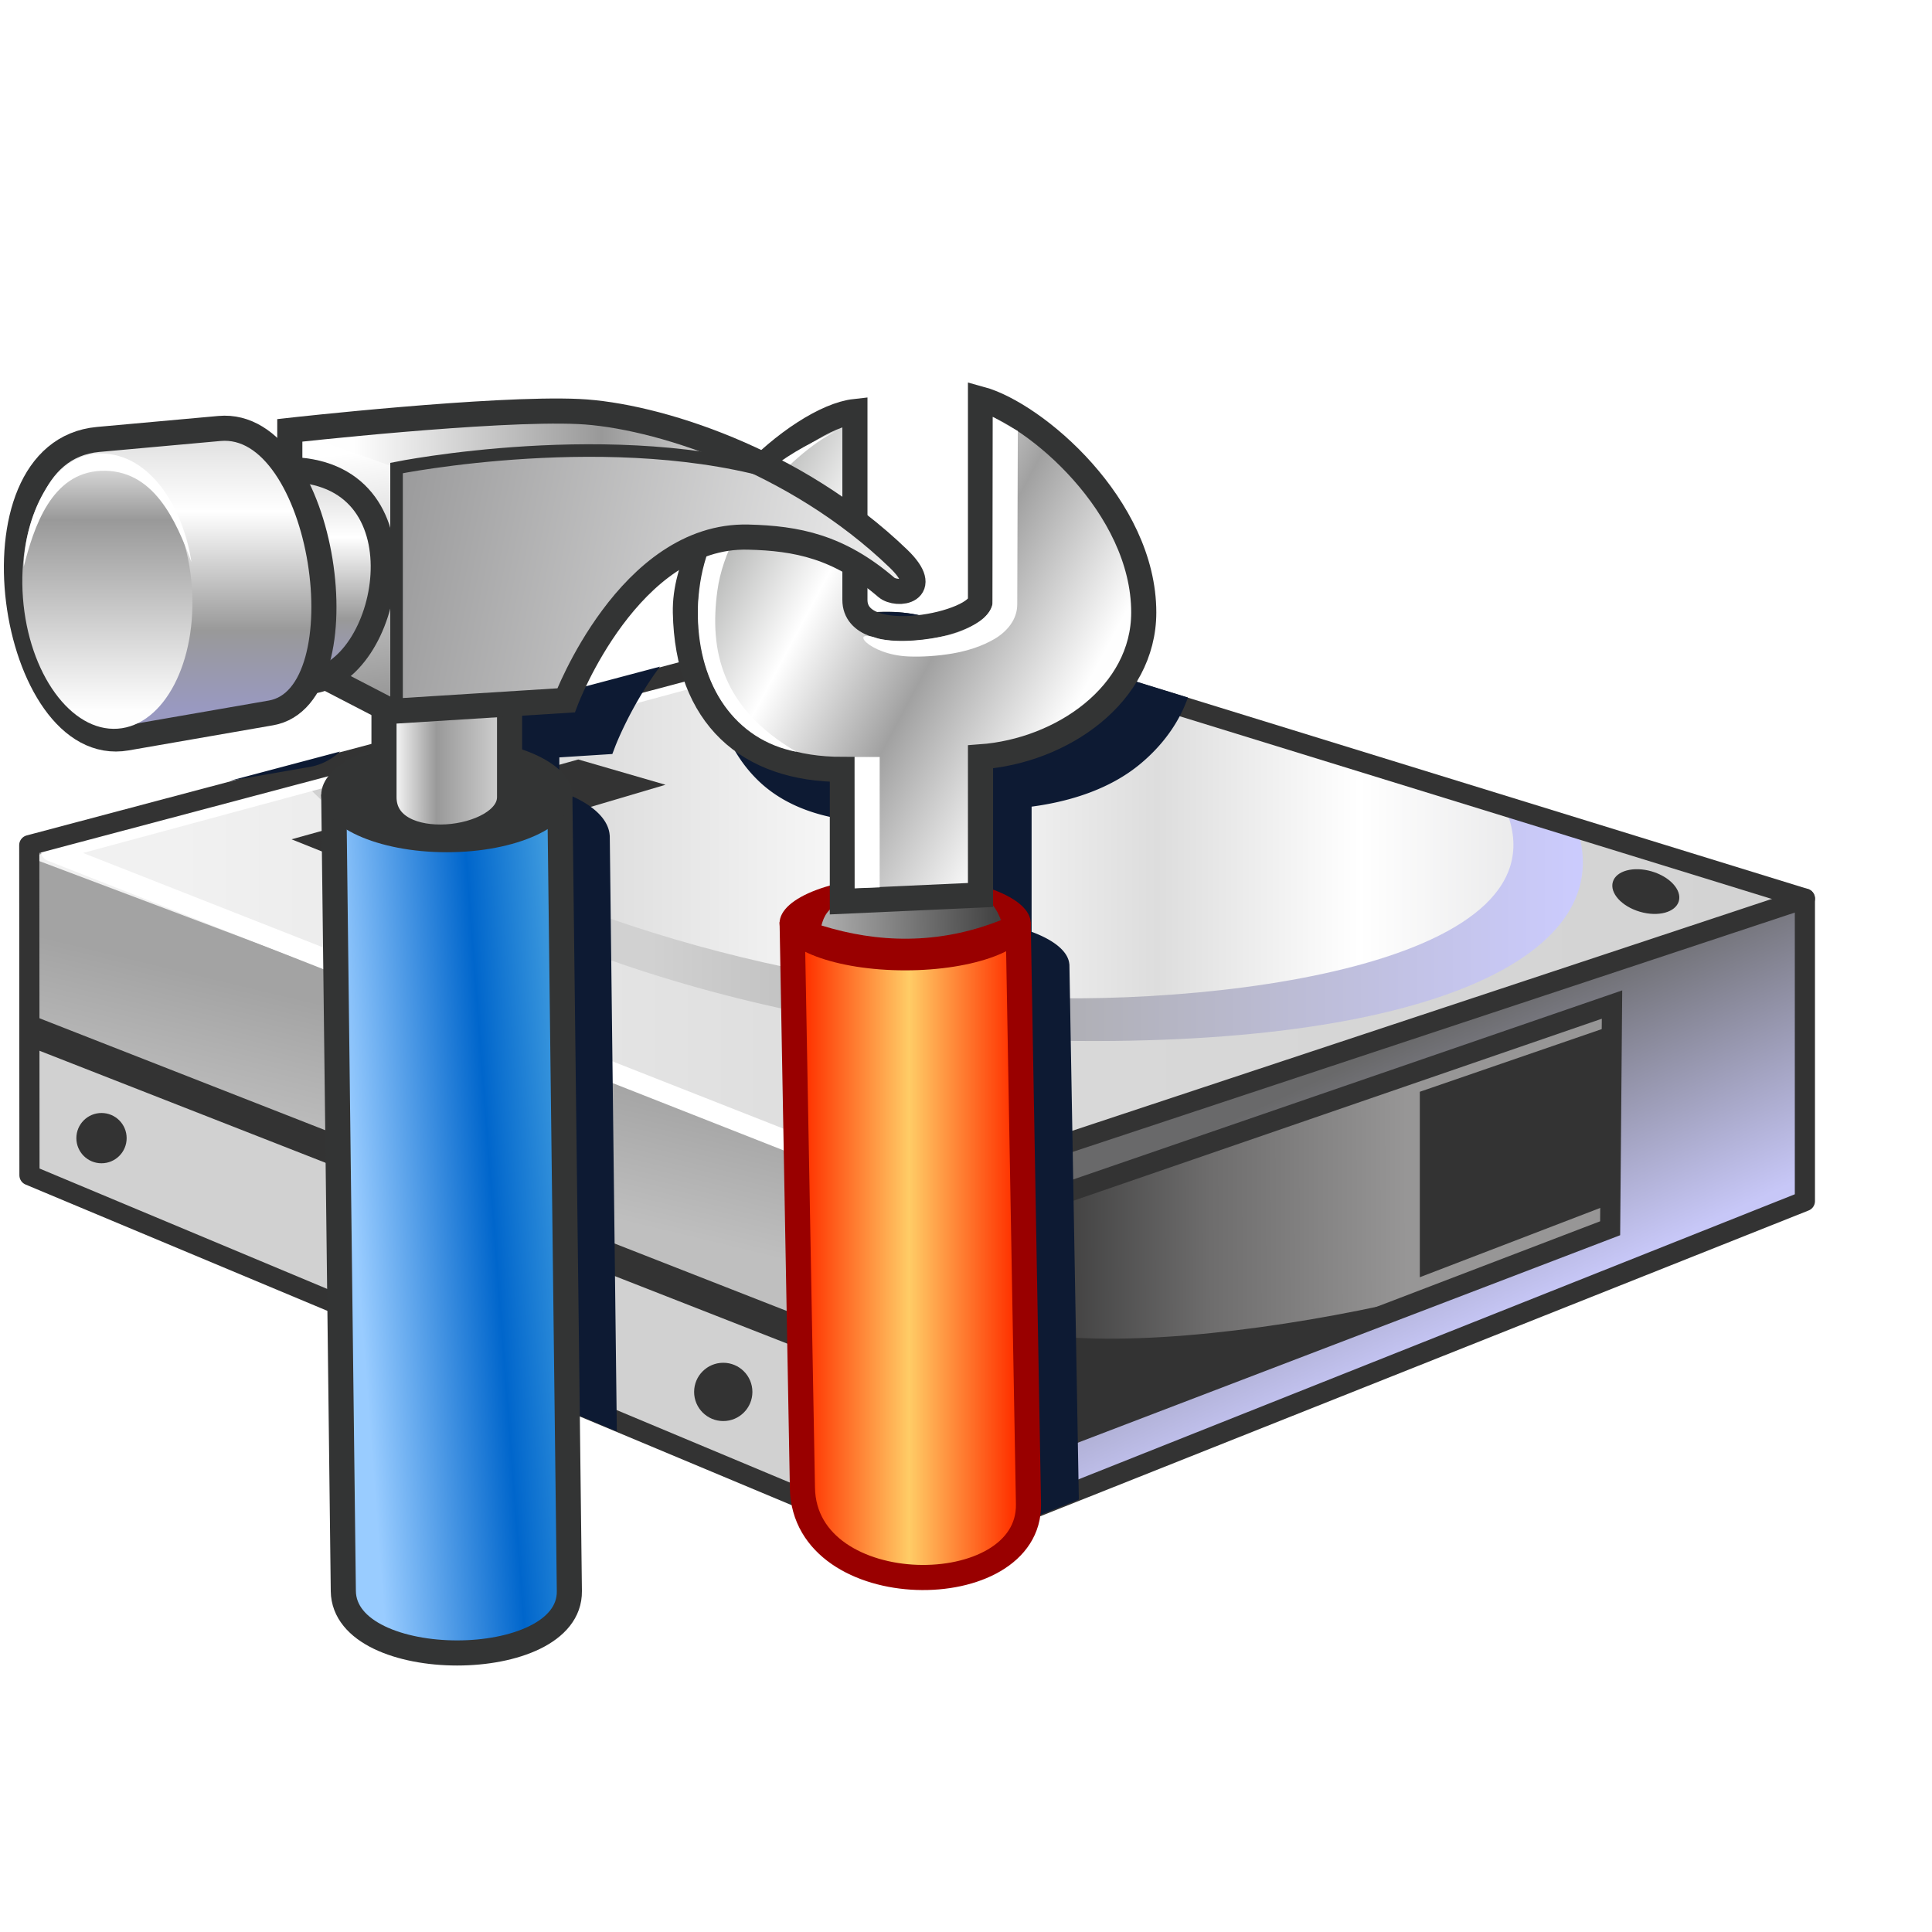 <?xml version="1.0" encoding="UTF-8" standalone="no"?>
<svg
   width="16"
   height="16"
   viewBox="0 0 16 16"
   version="1.1"
   id="svg8"
   inkscape:version="1.3.2 (1:1.3.2+202311252150+091e20ef0f)"
   sodipodi:docname="partition-manager.16.svg"
   inkscape:export-filename="/media/klapeto/Αρχεία/WindowsXP Theme/Vectors/RASTER/partition-manager.png"
   inkscape:export-xdpi="96"
   inkscape:export-ydpi="96"
   xml:space="preserve"
   xmlns:inkscape="http://www.inkscape.org/namespaces/inkscape"
   xmlns:sodipodi="http://sodipodi.sourceforge.net/DTD/sodipodi-0.dtd"
   xmlns:xlink="http://www.w3.org/1999/xlink"
   xmlns="http://www.w3.org/2000/svg"
   xmlns:svg="http://www.w3.org/2000/svg"
   xmlns:rdf="http://www.w3.org/1999/02/22-rdf-syntax-ns#"
   xmlns:cc="http://creativecommons.org/ns#"
   xmlns:dc="http://purl.org/dc/elements/1.1/"><defs
     id="defs2"><linearGradient
       inkscape:collect="always"
       id="linearGradient1126"><stop
         style="stop-color:#ffffff;stop-opacity:1;"
         offset="0"
         id="stop1122" /><stop
         style="stop-color:#4f4f51;stop-opacity:1"
         offset="1"
         id="stop1124" /></linearGradient><linearGradient
       inkscape:collect="always"
       xlink:href="#linearGradient1041-6"
       id="linearGradient1043-3"
       x1="-461.386"
       y1="115.665"
       x2="-465.746"
       y2="133.737"
       gradientUnits="userSpaceOnUse"
       gradientTransform="matrix(0.188,0,0,0.188,110.59,-0.522)" /><linearGradient
       inkscape:collect="always"
       id="linearGradient1041-6"><stop
         style="stop-color:#a3a3a3;stop-opacity:1"
         offset="0"
         id="stop1037-7" /><stop
         style="stop-color:#bfbfbf;stop-opacity:1"
         offset="1"
         id="stop1039-5" /></linearGradient><linearGradient
       y2="116.947"
       x2="-336.187"
       y1="151.755"
       x1="-319.918"
       gradientTransform="matrix(0.188,0,0,0.188,110.402,-0.24)"
       gradientUnits="userSpaceOnUse"
       id="linearGradient1378-3"
       xlink:href="#linearGradient1002-5"
       inkscape:collect="always" /><linearGradient
       id="linearGradient1002-5"
       inkscape:collect="always"><stop
         id="stop998-6"
         offset="0"
         style="stop-color:#c7c7f7;stop-opacity:1" /><stop
         id="stop1000-2"
         offset="1"
         style="stop-color:#69696a;stop-opacity:1" /></linearGradient><linearGradient
       y2="117.78"
       x2="-111.997"
       y1="117.937"
       x1="-163.004"
       gradientTransform="matrix(0.188,0,0,0.188,68.887,4.183)"
       gradientUnits="userSpaceOnUse"
       id="linearGradient1380-9"
       xlink:href="#linearGradient1014-1"
       inkscape:collect="always" /><linearGradient
       id="linearGradient1014-1"
       inkscape:collect="always"><stop
         id="stop1010-2"
         offset="0"
         style="stop-color:#333333;stop-opacity:1" /><stop
         style="stop-color:#6e6d6d;stop-opacity:1"
         offset="0.5"
         id="stop1018-7" /><stop
         id="stop1012-0"
         offset="1"
         style="stop-color:#979696;stop-opacity:1" /></linearGradient><linearGradient
       y2="11.5"
       x2="-484.289"
       y1="11.5"
       x1="-690.583"
       gradientTransform="matrix(0.188,0,0,0.188,147.516,16.316)"
       gradientUnits="userSpaceOnUse"
       id="linearGradient1382-9"
       xlink:href="#linearGradient1037-3"
       inkscape:collect="always" /><linearGradient
       id="linearGradient1037-3"
       inkscape:collect="always"><stop
         id="stop1033-6"
         offset="0"
         style="stop-color:#f1f1f1;stop-opacity:1" /><stop
         style="stop-color:#d9d9d9;stop-opacity:1"
         offset="0.5"
         id="stop1041-0" /><stop
         id="stop1035-6"
         offset="1"
         style="stop-color:#d3d3d3;stop-opacity:1" /></linearGradient><linearGradient
       y2="-85.841"
       x2="87.091"
       y1="-85.841"
       x1="-94.614"
       gradientTransform="matrix(0.188,0,0,0.188,35.956,32.529)"
       gradientUnits="userSpaceOnUse"
       id="linearGradient1384-2"
       xlink:href="#linearGradient1036-6"
       inkscape:collect="always" /><linearGradient
       inkscape:collect="always"
       id="linearGradient1036-6"><stop
         style="stop-color:#d1d1d1;stop-opacity:1"
         offset="0"
         id="stop1031-1" /><stop
         id="stop1040-8"
         offset="0.325"
         style="stop-color:#d1d1d1;stop-opacity:1" /><stop
         style="stop-color:#acacac;stop-opacity:1"
         offset="0.579"
         id="stop1042-7" /><stop
         style="stop-color:#ccccff;stop-opacity:1"
         offset="1"
         id="stop1034-9" /></linearGradient><linearGradient
       y2="-5.718"
       x2="-92.531"
       y1="-5.718"
       x1="-271.54"
       gradientTransform="matrix(0.188,0,0,0.188,69,16.316)"
       gradientUnits="userSpaceOnUse"
       id="linearGradient1386-2"
       xlink:href="#linearGradient1063-0"
       inkscape:collect="always" /><linearGradient
       id="linearGradient1063-0"
       inkscape:collect="always"><stop
         id="stop1059-2"
         offset="0"
         style="stop-color:#ffffff;stop-opacity:1;" /><stop
         style="stop-color:#dddddd;stop-opacity:1"
         offset="0.294"
         id="stop1073-3" /><stop
         style="stop-color:#ffffff;stop-opacity:1;"
         offset="0.529"
         id="stop1067-7" /><stop
         id="stop1069-5"
         offset="0.706"
         style="stop-color:#dddddd;stop-opacity:1" /><stop
         style="stop-color:#ffffff;stop-opacity:1;"
         offset="0.853"
         id="stop1071-9" /><stop
         id="stop1061-2"
         offset="1"
         style="stop-color:#e5e5e6;stop-opacity:1" /></linearGradient><linearGradient
       y2="121.35"
       x2="-373.54"
       y1="121.35"
       x1="-397.932"
       gradientUnits="userSpaceOnUse"
       id="linearGradient1388-2"
       xlink:href="#linearGradient1126"
       inkscape:collect="always"
       gradientTransform="matrix(0.188,0,0,0.188,110.59,-0.522)" /><linearGradient
       inkscape:collect="always"
       xlink:href="#linearGradient1295"
       id="linearGradient1297"
       x1="-53.147"
       y1="67.819"
       x2="-35.619"
       y2="66.492"
       gradientUnits="userSpaceOnUse" /><linearGradient
       inkscape:collect="always"
       id="linearGradient1295"><stop
         style="stop-color:#99ccff;stop-opacity:1"
         offset="0"
         id="stop1291" /><stop
         id="stop1299"
         offset="0.63"
         style="stop-color:#0066cc;stop-opacity:1" /><stop
         style="stop-color:#3e9ade;stop-opacity:1"
         offset="1"
         id="stop1293" /></linearGradient><linearGradient
       inkscape:collect="always"
       xlink:href="#linearGradient1315"
       id="linearGradient1307"
       x1="-39.851"
       y1="46.394"
       x2="-48.858"
       y2="46.394"
       gradientUnits="userSpaceOnUse" /><linearGradient
       id="linearGradient1315"
       inkscape:collect="always"><stop
         id="stop1309"
         offset="0"
         style="stop-color:#d2d2d2;stop-opacity:1" /><stop
         style="stop-color:#999999;stop-opacity:1"
         offset="0.6"
         id="stop1311" /><stop
         id="stop1313"
         offset="1"
         style="stop-color:#fefefe;stop-opacity:1" /></linearGradient><linearGradient
       inkscape:collect="always"
       xlink:href="#linearGradient1306"
       id="linearGradient1404"
       x1="-15.815"
       y1="88.887"
       x2="0.6"
       y2="88.887"
       gradientUnits="userSpaceOnUse" /><linearGradient
       inkscape:collect="always"
       id="linearGradient1306"><stop
         style="stop-color:#ff3300;stop-opacity:1"
         offset="0"
         id="stop1300" /><stop
         id="stop1302"
         offset="0.5"
         style="stop-color:#ffcc66;stop-opacity:1" /><stop
         style="stop-color:#ff3300;stop-opacity:1"
         offset="1"
         id="stop1304" /></linearGradient><linearGradient
       inkscape:collect="always"
       xlink:href="#linearGradient1394"
       id="linearGradient1396"
       x1="-14.374"
       y1="61.198"
       x2="-0.716"
       y2="60.966"
       gradientUnits="userSpaceOnUse" /><linearGradient
       inkscape:collect="always"
       id="linearGradient1394"><stop
         style="stop-color:#adadad;stop-opacity:1"
         offset="0"
         id="stop1390" /><stop
         style="stop-color:#434343;stop-opacity:1"
         offset="1"
         id="stop1392" /></linearGradient><linearGradient
       inkscape:collect="always"
       xlink:href="#linearGradient1362"
       id="linearGradient1364"
       x1="-21.455"
       y1="30.997"
       x2="5.203"
       y2="45.3"
       gradientUnits="userSpaceOnUse" /><linearGradient
       inkscape:collect="always"
       id="linearGradient1362"><stop
         style="stop-color:#babbba;stop-opacity:1"
         offset="0"
         id="stop1358" /><stop
         id="stop1366"
         offset="0.262"
         style="stop-color:#ffffff;stop-opacity:1" /><stop
         style="stop-color:#a1a1a1;stop-opacity:1"
         offset="0.607"
         id="stop1368" /><stop
         style="stop-color:#fefefe;stop-opacity:1"
         offset="1"
         id="stop1360" /></linearGradient><linearGradient
       inkscape:collect="always"
       xlink:href="#linearGradient1323"
       id="linearGradient1325"
       x1="-47.534"
       y1="26.286"
       x2="-8.233"
       y2="34.136"
       gradientUnits="userSpaceOnUse" /><linearGradient
       inkscape:collect="always"
       id="linearGradient1323"><stop
         style="stop-color:#9c9c9d;stop-opacity:1"
         offset="0"
         id="stop1319" /><stop
         style="stop-color:#efefef;stop-opacity:1"
         offset="1"
         id="stop1321" /></linearGradient><linearGradient
       inkscape:collect="always"
       xlink:href="#linearGradient1333"
       id="linearGradient1335"
       x1="-49.587"
       y1="43.515"
       x2="-52.184"
       y2="24.325"
       gradientUnits="userSpaceOnUse" /><linearGradient
       inkscape:collect="always"
       id="linearGradient1333"><stop
         style="stop-color:#999999;stop-opacity:1"
         offset="0"
         id="stop1329" /><stop
         style="stop-color:#ffffff;stop-opacity:1"
         offset="1"
         id="stop1331" /></linearGradient><linearGradient
       inkscape:collect="always"
       xlink:href="#linearGradient1356"
       id="linearGradient1348"
       gradientUnits="userSpaceOnUse"
       x1="-22.712"
       y1="24.086"
       x2="-51.827"
       y2="24.178" /><linearGradient
       inkscape:collect="always"
       id="linearGradient1356"><stop
         style="stop-color:#d2d2d2;stop-opacity:1"
         offset="0"
         id="stop1350" /><stop
         id="stop1352"
         offset="0.323"
         style="stop-color:#999999;stop-opacity:1" /><stop
         style="stop-color:#fefefe;stop-opacity:1"
         offset="1"
         id="stop1354" /></linearGradient><linearGradient
       inkscape:collect="always"
       xlink:href="#linearGradient1260"
       id="linearGradient1289"
       x1="-54.693"
       y1="26.506"
       x2="-54.693"
       y2="41.963"
       gradientUnits="userSpaceOnUse" /><linearGradient
       inkscape:collect="always"
       id="linearGradient1260"><stop
         style="stop-color:#dddddd;stop-opacity:1"
         offset="0"
         id="stop1256" /><stop
         id="stop1264"
         offset="0.291"
         style="stop-color:#ffffff;stop-opacity:1" /><stop
         style="stop-color:#999999;stop-opacity:1"
         offset="0.717"
         id="stop1266" /><stop
         style="stop-color:#9999c1;stop-opacity:1"
         offset="1"
         id="stop1258" /></linearGradient><linearGradient
       inkscape:collect="always"
       xlink:href="#linearGradient1260"
       id="linearGradient1262"
       x1="-60.783"
       y1="22.459"
       x2="-60.783"
       y2="44.747"
       gradientUnits="userSpaceOnUse" /><linearGradient
       inkscape:collect="always"
       xlink:href="#linearGradient1242"
       id="linearGradient1244"
       x1="-69.865"
       y1="26.488"
       x2="-71.28"
       y2="45.987"
       gradientUnits="userSpaceOnUse"
       gradientTransform="matrix(1,0,0,0.971,-2.707,-4.896)" /><linearGradient
       inkscape:collect="always"
       id="linearGradient1242"><stop
         style="stop-color:#d2d2d2;stop-opacity:1"
         offset="0"
         id="stop1238" /><stop
         id="stop1246"
         offset="0.2"
         style="stop-color:#999999;stop-opacity:1" /><stop
         style="stop-color:#fefefe;stop-opacity:1"
         offset="1"
         id="stop1240" /></linearGradient><filter
       inkscape:collect="always"
       style="color-interpolation-filters:sRGB"
       id="filter44"
       x="-0.051"
       y="-0.046"
       width="1.101"
       height="1.091"><feGaussianBlur
         inkscape:collect="always"
         stdDeviation="0.607"
         id="feGaussianBlur44" /></filter><clipPath
       clipPathUnits="userSpaceOnUse"
       id="clipPath65"><path
         id="path65"
         style="fill:#d1d1d1;fill-opacity:1;stroke:none;stroke-width:1.003;stroke-linecap:butt;stroke-linejoin:miter;stroke-dasharray:none;stroke-opacity:1"
         d="m 35.589,15.322 c -0.306,-0.01 -0.616,0.018 -0.91,0.084 a 0.251,0.251 0 0 0 -0.018,-0.012 v 0.012 c -0.031,0.007 -0.063,-0.012 -0.094,-0.004 L 14.003,20.861 a 0.251,0.251 0 0 0 -0.186,0.242 l 0.004,8.205 a 0.251,0.251 0 0 0 0.154,0.23 l 22.295,9.332 a 0.251,0.251 0 0 0 0.189,0.002 l 21.834,-8.689 a 0.251,0.251 0 0 0 0.158,-0.232 V 22.432 a 0.251,0.251 0 0 0 0,-0.006 0.251,0.251 0 0 0 -0.008,-0.041 0.251,0.251 0 0 0 -0.125,-0.172 0.251,0.251 0 0 0 -0.014,-0.006 0.251,0.251 0 0 0 -0.031,-0.016 L 36.478,15.467 c -0.282,-0.087 -0.583,-0.135 -0.889,-0.145 z" /></clipPath></defs><sodipodi:namedview
     inkscape:guide-bbox="true"
     id="base"
     pagecolor="#ffffff"
     bordercolor="#666666"
     borderopacity="1.0"
     inkscape:pageopacity="0.0"
     inkscape:pageshadow="2"
     inkscape:zoom="128"
     inkscape:cx="8.3710937"
     inkscape:cy="7.0742187"
     inkscape:document-units="px"
     inkscape:current-layer="layer1"
     inkscape:document-rotation="0"
     showgrid="true"
     units="px"
     inkscape:window-width="3840"
     inkscape:window-height="2058"
     inkscape:window-x="0"
     inkscape:window-y="0"
     inkscape:window-maximized="1"
     inkscape:snap-bbox="true"
     inkscape:bbox-nodes="true"
     fit-margin-top="0"
     fit-margin-left="0"
     fit-margin-right="0"
     fit-margin-bottom="0"
     inkscape:bbox-paths="false"
     inkscape:snap-global="true"
     showguides="true"
     inkscape:pagecheckerboard="0"
     inkscape:showpageshadow="2"
     inkscape:deskcolor="#d1d1d1"><inkscape:grid
       type="xygrid"
       id="grid1504"
       originx="0"
       originy="0"
       spacingy="1"
       spacingx="1"
       units="px"
       visible="true" /><inkscape:grid
       type="xygrid"
       id="grid1507"
       spacingx="0.5"
       spacingy="0.5"
       originx="0"
       originy="0"
       units="px"
       visible="true" /></sodipodi:namedview><g
     inkscape:label="Layer 1"
     inkscape:groupmode="layer"
     id="layer1"
     transform="translate(-12.568)"><g
       id="g5"
       transform="matrix(0.338,0,0,0.338,8.053,1.346)"><path
         id="path994-2-4-7"
         d="M 36.216,34.08 37.411,24.445 14.075,17.255 v 7.45 z"
         style="fill:#d1d1d1;fill-opacity:1;stroke:none;stroke-width:0.988;stroke-linecap:butt;stroke-linejoin:miter;stroke-dasharray:none;stroke-opacity:1"
         sodipodi:nodetypes="ccccc" /><path
         style="fill:url(#linearGradient1043-3);fill-opacity:1;stroke:none;stroke-width:0.988;stroke-linecap:butt;stroke-linejoin:miter;stroke-dasharray:none;stroke-opacity:1"
         d="m 14.075,21.165 v -4.439 l 22.401,8.978 0.506,4.779 z"
         id="path1153-3-4-3"
         sodipodi:nodetypes="ccccc" /><path
         sodipodi:nodetypes="cccccc"
         id="path996-5-0-6"
         d="M 35.995,24.923 57.61,17.924 57.581,25.447 36.058,34.012 35.814,29.265 Z"
         style="fill:url(#linearGradient1378-3);fill-opacity:1;stroke:none;stroke-width:0.988;stroke-linecap:butt;stroke-linejoin:miter;stroke-dasharray:none;stroke-opacity:1" /><path
         style="fill:#333333;fill-opacity:1;stroke:none;stroke-width:0.494;stroke-linecap:butt;stroke-linejoin:miter;stroke-dasharray:none;stroke-opacity:1"
         d="m 37.44,31.992 0.034,-6.064 15.381,-5.297 -0.046,5.481 z"
         id="path1020-9-7-1"
         sodipodi:nodetypes="ccccc" /><path
         sodipodi:nodetypes="cccc"
         id="path1008-2-8-2"
         d="M 52.809,26.111 C 50.862,27.607 40.328,29.855 37.3,28.283 v -2.296 l 15.555,-5.357"
         style="fill:url(#linearGradient1380-9);fill-opacity:1;stroke:none;stroke-width:0.988;stroke-linecap:butt;stroke-linejoin:miter;stroke-dasharray:none;stroke-opacity:1" /><path
         id="path1031-8-8-9"
         d="M 14.075,17.023 35.853,25.236 57.58,17.869 35.26,11.101 Z"
         style="fill:url(#linearGradient1382-9);fill-opacity:1;stroke:none;stroke-width:0.988;stroke-linecap:butt;stroke-linejoin:miter;stroke-dasharray:none;stroke-opacity:1"
         sodipodi:nodetypes="ccccc" /><path
         sodipodi:nodetypes="csccc"
         id="path1043-9-8-3"
         d="m 20.595,14.961 c 3.179,3.659 11.278,6.331 17.936,6.538 9.368,0.29 14.553,-1.914 13.468,-5.186 L 35.26,11.101 Z"
         style="fill:url(#linearGradient1384-2);fill-opacity:1;stroke:none;stroke-width:0.988;stroke-linecap:butt;stroke-linejoin:miter;stroke-dasharray:none;stroke-opacity:1" /><path
         style="fill:url(#linearGradient1386-2);fill-opacity:1;stroke:none;stroke-width:0.988;stroke-linecap:butt;stroke-linejoin:miter;stroke-dasharray:none;stroke-opacity:1"
         d="m 21.348,14.959 c 4.121,3.079 10.35,5.073 16.374,5.463 5.201,0.337 14.279,-0.759 12.487,-4.667 0,0 -9.867,-3.086 -14.949,-4.654 z"
         id="path1043-3-7-4-1"
         sodipodi:nodetypes="csccc" /><path
         style="fill:#333333;fill-opacity:1;stroke:none;stroke-width:0.988;stroke-linecap:butt;stroke-linejoin:miter;stroke-dasharray:none;stroke-opacity:1"
         d="m 20.502,16.582 1.97,0.791 7.192,-2.127 -2.137,-0.62 z"
         id="path1044-3-3-9"
         sodipodi:nodetypes="ccccc" /><ellipse
         style="fill:#333333;fill-opacity:1;fill-rule:evenodd;stroke:none;stroke-width:1.145;stroke-linecap:butt;stroke-linejoin:round;stroke-miterlimit:4;stroke-dasharray:none;stroke-opacity:1"
         id="path1084-6-1-4"
         cx="40.692"
         cy="12.715"
         rx="0.821"
         ry="0.555"
         transform="rotate(16.327)" /><ellipse
         transform="rotate(16.327)"
         ry="0.515"
         rx="0.842"
         cy="2.051"
         cx="56.54"
         id="path1084-7-1-4-7"
         style="fill:#333333;fill-opacity:1;fill-rule:evenodd;stroke:none;stroke-width:1.219;stroke-linecap:butt;stroke-linejoin:round;stroke-miterlimit:4;stroke-dasharray:none;stroke-opacity:1" /><path
         style="fill:none;fill-opacity:1;stroke:url(#linearGradient1388-2);stroke-width:0.494;stroke-linecap:round;stroke-linejoin:round;stroke-miterlimit:4;stroke-dasharray:none;stroke-opacity:1"
         d="M 35.853,25.236 14.609,16.873 31.322,12.352"
         id="path4"
         sodipodi:nodetypes="ccc" /><path
         style="fill:none;stroke:#333333;stroke-width:0.741;stroke-linecap:butt;stroke-linejoin:miter;stroke-miterlimit:4;stroke-dasharray:none;stroke-opacity:1"
         d="m 14.154,21.298 21.638,8.475"
         id="path1065-7-3-8"
         sodipodi:nodetypes="cc" /><path
         style="fill:none;fill-opacity:1;stroke:#333333;stroke-width:0.494;stroke-linecap:round;stroke-linejoin:round;stroke-miterlimit:4;stroke-dasharray:none;stroke-opacity:1"
         d="M 57.581,18.035 35.853,25.236"
         id="path1063-2-9-4"
         sodipodi:nodetypes="cc" /><path
         sodipodi:nodetypes="scccccsss"
         id="path1029-3-0-5"
         d="m 34.347,11.344 -20.272,5.382 0.005,8.087 21.979,9.199 21.522,-8.565 v -7.412 l -21.488,-6.63 c -0.548,-0.169 -1.194,-0.208 -1.746,-0.061 z"
         style="fill:none;stroke:#333333;stroke-width:0.494;stroke-linecap:round;stroke-linejoin:round;stroke-miterlimit:4;stroke-dasharray:none;stroke-opacity:1" /><circle
         style="fill:#333333;fill-opacity:1;fill-rule:evenodd;stroke:none;stroke-width:0.988;stroke-linejoin:round"
         id="path1"
         cx="31.079"
         cy="30.122"
         r="0.714" /><circle
         style="fill:#333333;fill-opacity:1;fill-rule:evenodd;stroke:none;stroke-width:0.988;stroke-linejoin:round"
         id="path1-3"
         cx="15.845"
         cy="23.904"
         r="0.616" /><path
         style="fill:#333333;fill-opacity:1;stroke:none;stroke-width:0.988px;stroke-linecap:butt;stroke-linejoin:miter;stroke-opacity:1"
         d="m 52.849,21.148 -4.703,1.62 v 4.544 l 4.801,-1.844 z"
         id="path3"
         sodipodi:nodetypes="ccccc" /><path
         style="fill:none;stroke:#333333;stroke-width:0.494;stroke-linecap:butt;stroke-linejoin:miter;stroke-dasharray:none;stroke-opacity:1"
         d="m 35.853,25.236 c -0.248,3.448 -0.18,7.156 0.205,8.776"
         id="path2"
         sodipodi:nodetypes="cc" /><path
         style="fill:none;fill-opacity:1;stroke:#333333;stroke-width:0.494;stroke-linecap:butt;stroke-linejoin:miter;stroke-dasharray:none;stroke-opacity:1"
         d="m 37.44,31.992 0.034,-6.064 15.381,-5.297 -0.046,5.481 z"
         id="path5"
         sodipodi:nodetypes="ccccc" /></g><path
       id="path43"
       style="color:#000000;mix-blend-mode:normal;fill:#0d1a33;fill-opacity:1;-inkscape-stroke:none;filter:url(#filter44)"
       d="m 38.378,10.625 v 5.385 c -0.002,0.003 -0.006,0.009 -0.025,0.025 -0.049,0.042 -0.146,0.101 -0.273,0.156 -0.255,0.11 -0.625,0.205 -0.986,0.242 -0.361,0.037 -0.717,0.011 -0.938,-0.068 -0.11,-0.04 -0.183,-0.089 -0.223,-0.137 -0.04,-0.047 -0.061,-0.09 -0.061,-0.182 v -0.293 c 0.088,0.068 0.175,0.139 0.266,0.217 0.142,0.122 0.3,0.164 0.461,0.176 0.161,0.012 0.333,-0.005 0.496,-0.119 0.163,-0.114 0.263,-0.379 0.205,-0.598 -0.058,-0.218 -0.201,-0.411 -0.438,-0.639 -0.318,-0.307 -0.65,-0.591 -0.99,-0.857 v -2.936 l -0.348,0.039 c -0.699,0.078 -1.522,0.567 -2.297,1.268 -1.712,-0.816 -3.383,-1.216 -4.545,-1.27 -2.203,-0.102 -7.252,0.471 -7.252,0.471 l -0.279,0.031 v 0.471 c -0.408,-0.374 -0.908,-0.6 -1.471,-0.549 L 16.657,11.732 c -0.959,0.087 -1.626,0.729 -1.973,1.553 -0.347,0.823 -0.421,1.838 -0.297,2.824 0.124,0.986 0.445,1.944 0.951,2.654 0.506,0.71 1.251,1.186 2.107,1.037 l 3.602,-0.627 c 0.482,-0.084 0.845,-0.391 1.098,-0.807 0.066,-0.013 0.131,-0.028 0.193,-0.049 l 1.162,0.602 v 0.857 a 3.132,1.424 0 0 0 -1.25,1.123 h -0.004 l 0.238,19.871 c 0.008,0.658 0.48,1.149 1.072,1.436 0.593,0.287 1.335,0.418 2.078,0.418 0.743,2.31e-4 1.485,-0.131 2.072,-0.418 0.588,-0.287 1.051,-0.782 1.043,-1.439 L 28.513,20.877 h -0.002 a 3.132,1.424 0 0 0 -1.252,-1.1 v -0.842 l 1.318,-0.084 0.072,-0.189 c 0,0 0.379,-0.999 1.113,-1.986 0.383,-0.516 0.855,-1.014 1.408,-1.369 -0.102,0.349 -0.159,0.703 -0.152,1.059 0.027,1.358 0.444,2.429 1.191,3.15 0.679,0.654 1.634,0.964 2.723,1.023 v 2.635 a 3.132,1.175 0 0 0 -1.246,0.908 h -0.006 v 0.027 a 3.132,1.175 0 0 1 0,0.002 3.132,1.175 0 0 0 0,0.004 l 0.256,14.088 c 0.015,0.827 0.446,1.479 1.045,1.893 0.599,0.414 1.359,0.618 2.113,0.645 0.754,0.027 1.507,-0.123 2.098,-0.471 0.591,-0.347 1.021,-0.934 1.008,-1.678 L 39.944,24.08 h -0.002 a 3.132,1.175 0 0 0 -0.938,-0.807 v -3.113 c 0.972,-0.129 1.944,-0.44 2.684,-1.047 0.82,-0.673 1.389,-1.629 1.389,-2.754 0,-1.43 -0.722,-2.73 -1.604,-3.723 -0.881,-0.992 -1.908,-1.688 -2.699,-1.904 z M 22.876,18.25 23.811,18.709 H 23.501 v 0.068 z m 15.816,4.873 0.031,0.059 a 3.132,1.175 0 0 0 -0.031,-0.008 z"
       clip-path="url(#clipPath65)"
       transform="matrix(0.333,0,0,0.333,8.123,-0.033)" /><g
       id="g1429"
       transform="matrix(0.104,0,0,0.104,20.889,1.224)"><path
         sodipodi:nodetypes="cssc"
         id="path1214"
         d="m -35.432,51.432 0.761,63.505 c 0.079,6.562 -17.921,6.562 -18,-0.011 l -0.761,-63.442"
         style="fill:url(#linearGradient1297);fill-opacity:1;stroke:#333434;stroke-width:2;stroke-linecap:butt;stroke-linejoin:miter;stroke-miterlimit:4;stroke-dasharray:none;stroke-opacity:1" /><ellipse
         cy="51.547"
         cx="-44.432"
         id="path1226"
         style="opacity:1;fill:#333434;fill-opacity:1;fill-rule:evenodd;stroke:none;stroke-width:5.257;stroke-linecap:round;stroke-linejoin:round"
         ry="4.547"
         rx="9.998" /><path
         sodipodi:nodetypes="cssc"
         id="path1224"
         d="m -49.432,44.5 v 7.208 c 0,4.825 10,3.611 10,0 V 44.5"
         style="fill:url(#linearGradient1307);fill-opacity:1;stroke:#333434;stroke-width:2;stroke-linecap:butt;stroke-linejoin:miter;stroke-miterlimit:4;stroke-dasharray:none;stroke-opacity:1" /><path
         sodipodi:nodetypes="cssc"
         id="path1230"
         d="m -16.932,61.638 0.82,45.084 C -15.944,115.998 2.029,115.999 1.888,108 L 1.068,61.668"
         style="fill:url(#linearGradient1404);fill-opacity:1;stroke:#990000;stroke-width:2;stroke-linecap:butt;stroke-linejoin:miter;stroke-miterlimit:4;stroke-dasharray:none;stroke-opacity:1" /><ellipse
         cy="61.75"
         cx="-7.932"
         id="path1232"
         style="opacity:1;fill:#990000;fill-opacity:1;fill-rule:evenodd;stroke:none;stroke-width:5.33;stroke-linecap:round;stroke-linejoin:round"
         ry="3.75"
         rx="10.001" /><path
         sodipodi:nodetypes="cccc"
         id="path1234"
         d="m -12.932,60 c -1.186,0.571 -1.464,1.174 -1.667,1.926 C -10.187,63.304 -5.306,63.5 -0.306,61.5 -0.645,60.581 -1.068,60.015 -1.932,59.5"
         style="fill:url(#linearGradient1396);fill-opacity:1;stroke:none;stroke-width:1px;stroke-linecap:butt;stroke-linejoin:miter;stroke-opacity:1" /><path
         sodipodi:nodetypes="ccscsscsccc"
         id="path1228"
         d="m -1.932,59.5 v -11 c 6.491,-0.47 13,-4.981 13,-11.5 0,-8.451 -8.632,-15.807 -13,-17 v 16 c 0,1.943 -10,4 -10,0 V 21 c -4.5,0.5 -13.644,8.765 -13.5,16 0.165,8.287 5,12.5 12.5,12.5 V 60 Z"
         style="fill:url(#linearGradient1364);fill-opacity:1;stroke:#333434;stroke-width:2;stroke-linecap:butt;stroke-linejoin:miter;stroke-miterlimit:4;stroke-dasharray:none;stroke-opacity:1" /><path
         sodipodi:nodetypes="cscsc"
         id="path1378"
         d="m -12.932,22.352 c -8.94,3.681 -11.561,9.315 -11.504,14.899 0.057,5.572 2.955,9.912 7.848,10.846 -5.993,-3.501 -6.934,-8.09 -6.3,-12.807 0.816,-6.076 6.891,-11.774 9.956,-12.937 z"
         style="color:#000000;font-style:normal;font-variant:normal;font-weight:normal;font-stretch:normal;font-size:medium;line-height:normal;font-family:sans-serif;font-variant-ligatures:normal;font-variant-position:normal;font-variant-caps:normal;font-variant-numeric:normal;font-variant-alternates:normal;font-variant-east-asian:normal;font-feature-settings:normal;font-variation-settings:normal;text-indent:0;text-align:start;text-decoration:none;text-decoration-line:none;text-decoration-style:solid;text-decoration-color:#000000;letter-spacing:normal;word-spacing:normal;text-transform:none;writing-mode:lr-tb;direction:ltr;text-orientation:mixed;dominant-baseline:auto;baseline-shift:baseline;text-anchor:start;white-space:normal;shape-padding:0;shape-margin:0;inline-size:0;clip-rule:nonzero;display:inline;overflow:visible;visibility:visible;opacity:1;isolation:auto;mix-blend-mode:normal;color-interpolation:sRGB;color-interpolation-filters:linearRGB;solid-color:#000000;solid-opacity:1;vector-effect:none;fill:#ffffff;fill-opacity:1;fill-rule:nonzero;stroke:none;stroke-width:2;stroke-linecap:butt;stroke-linejoin:miter;stroke-miterlimit:4;stroke-dasharray:none;stroke-dashoffset:0;stroke-opacity:1;color-rendering:auto;image-rendering:auto;shape-rendering:auto;text-rendering:auto;enable-background:accumulate;stop-color:#000000;stop-opacity:1" /><path
         sodipodi:nodetypes="ccccccccccccccccccc"
         id="path1317"
         d="M -48.432,45 V 25.5 l 11.322,-1.192 5.308,-0.079 5.599,0.287 6.336,0.884 3.596,1.315 6.246,4.801 2.75,2.236 -0.196,1.221 -1.506,0.195 -3.531,-2.323 -4.875,-1.455 -4.071,-0.392 -4.756,1.561 -3.358,2.937 -4.172,5.431 L -34.932,44 Z"
         style="fill:url(#linearGradient1325);fill-opacity:1;stroke:none;stroke-width:1px;stroke-linecap:butt;stroke-linejoin:miter;stroke-opacity:1" /><path
         id="path1327"
         d="M -48.432,45 -55.421,41.563 -56.932,22.5 l 8.5,3 z"
         style="fill:url(#linearGradient1335);fill-opacity:1;stroke:none;stroke-width:1px;stroke-linecap:butt;stroke-linejoin:miter;stroke-opacity:1" /><path
         id="path1337"
         d="m -48.432,25.5 -8.5,-3 17.724,-1.637 7.322,0.261 6.582,1.535 7.731,3.466 -4.748,-1.117 -8.916,-0.955 -12.579,0.681 z"
         style="fill:url(#linearGradient1348);fill-opacity:1;stroke:none;stroke-width:1px;stroke-linecap:butt;stroke-linejoin:miter;stroke-opacity:1" /><path
         sodipodi:nodetypes="ccc"
         id="path1222"
         d="M -48.432,45 V 25.5 c 0,0 17.471,-3.517 30.859,0.625"
         style="fill:none;stroke:#333434;stroke-width:1;stroke-linecap:butt;stroke-linejoin:miter;stroke-miterlimit:4;stroke-dasharray:none;stroke-opacity:1" /><path
         sodipodi:nodetypes="ccssssccc"
         id="path1220"
         d="M -48.836,44.873 -34.932,44 c 0,0 5.003,-13.237 14.5,-13 3.879,0.097 7.218,0.754 11,4 0.848,0.728 3.701,0.35 0.965,-2.287 C -16.668,24.809 -27.841,21.282 -33.932,21 c -6.782,-0.314 -23,1.5 -23,1.5 v 18.18 z"
         style="fill:none;stroke:#333434;stroke-width:2;stroke-linecap:butt;stroke-linejoin:miter;stroke-miterlimit:4;stroke-dasharray:none;stroke-opacity:1" /><path
         sodipodi:nodetypes="cc"
         id="path1218"
         d="M -56.707,25.632 C -45.714,26.056 -48.932,42 -55.432,42.5"
         style="fill:url(#linearGradient1289);fill-opacity:1;stroke:#333434;stroke-width:2;stroke-linecap:butt;stroke-linejoin:miter;stroke-miterlimit:4;stroke-dasharray:none;stroke-opacity:1" /><path
         sodipodi:nodetypes="sssss"
         id="path1216"
         d="M -62.538,22.351 C -54.106,21.588 -50.953,43.699 -58.432,45 l -11.5,2 c -9.201,1.6 -12.983,-22.806 -2.26,-23.776 z"
         style="fill:url(#linearGradient1262);fill-opacity:1;stroke:#333434;stroke-width:2;stroke-linecap:butt;stroke-linejoin:miter;stroke-miterlimit:4;stroke-dasharray:none;stroke-opacity:1" /><ellipse
         inkscape:transform-center-y="-0.41052362"
         inkscape:transform-center-x="-2.2274503"
         transform="matrix(0.998,-0.07,0.075,0.997,0,0)"
         rx="6.736"
         ry="10.92"
         cy="30.289"
         cx="-73.879"
         id="path1236"
         style="opacity:1;fill:url(#linearGradient1244);fill-opacity:1;fill-rule:evenodd;stroke:none;stroke-width:0.985;stroke-linecap:round;stroke-linejoin:round;stroke-miterlimit:4;stroke-dasharray:none" /><path
         sodipodi:nodetypes="scscs"
         id="path1281"
         d="m -72.018,24.342 c -3.95,0 -6.071,5.315 -6.103,9.025 0.804,-3.151 2.19,-7.47 6.137,-7.642 4.199,-0.182 5.995,3.961 7.216,7.262 -0.581,-3.981 -3.081,-8.645 -7.25,-8.645 z"
         style="color:#000000;font-style:normal;font-variant:normal;font-weight:normal;font-stretch:normal;font-size:medium;line-height:normal;font-family:sans-serif;font-variant-ligatures:normal;font-variant-position:normal;font-variant-caps:normal;font-variant-numeric:normal;font-variant-alternates:normal;font-variant-east-asian:normal;font-feature-settings:normal;font-variation-settings:normal;text-indent:0;text-align:start;text-decoration:none;text-decoration-line:none;text-decoration-style:solid;text-decoration-color:#000000;letter-spacing:normal;word-spacing:normal;text-transform:none;writing-mode:lr-tb;direction:ltr;text-orientation:mixed;dominant-baseline:auto;baseline-shift:baseline;text-anchor:start;white-space:normal;shape-padding:0;shape-margin:0;inline-size:0;clip-rule:nonzero;display:inline;overflow:visible;visibility:visible;opacity:1;isolation:auto;mix-blend-mode:normal;color-interpolation:sRGB;color-interpolation-filters:linearRGB;solid-color:#000000;solid-opacity:1;vector-effect:none;fill:#ffffff;fill-opacity:1;fill-rule:evenodd;stroke:none;stroke-width:1;stroke-linecap:round;stroke-linejoin:round;stroke-miterlimit:4;stroke-dasharray:none;stroke-dashoffset:0;stroke-opacity:1;color-rendering:auto;image-rendering:auto;shape-rendering:auto;text-rendering:auto;enable-background:accumulate;stop-color:#000000;stop-opacity:1" /><path
         sodipodi:nodetypes="ccsscsssccc"
         id="path1382"
         d="m -0.961,21.423 -0.021,14.914 c -0.056,0.358 -0.335,0.846 -0.899,1.279 -0.579,0.445 -1.624,0.957 -2.614,1.193 -1.642,0.392 -3.904,0.647 -5.536,0.283 -2.556,-0.918 -0.822,1.289 2.375,1.413 1.066,0.041 2.297,-0.031 3.502,-0.238 1.205,-0.208 2.379,-0.589 3.346,-1.161 0.965,-0.571 1.801,-1.521 1.803,-2.746 0,0 0.033,-9.162 0.045,-13.804 z"
         style="color:#000000;font-style:normal;font-variant:normal;font-weight:normal;font-stretch:normal;font-size:medium;line-height:normal;font-family:sans-serif;font-variant-ligatures:normal;font-variant-position:normal;font-variant-caps:normal;font-variant-numeric:normal;font-variant-alternates:normal;font-variant-east-asian:normal;font-feature-settings:normal;font-variation-settings:normal;text-indent:0;text-align:start;text-decoration:none;text-decoration-line:none;text-decoration-style:solid;text-decoration-color:#000000;letter-spacing:normal;word-spacing:normal;text-transform:none;writing-mode:lr-tb;direction:ltr;text-orientation:mixed;dominant-baseline:auto;baseline-shift:baseline;text-anchor:start;white-space:normal;shape-padding:0;shape-margin:0;inline-size:0;clip-rule:nonzero;display:inline;overflow:visible;visibility:visible;opacity:1;isolation:auto;mix-blend-mode:normal;color-interpolation:sRGB;color-interpolation-filters:linearRGB;solid-color:#000000;solid-opacity:1;vector-effect:none;fill:#ffffff;fill-opacity:1;fill-rule:nonzero;stroke:none;stroke-width:2;stroke-linecap:butt;stroke-linejoin:miter;stroke-miterlimit:4;stroke-dasharray:none;stroke-dashoffset:0;stroke-opacity:1;color-rendering:auto;image-rendering:auto;shape-rendering:auto;text-rendering:auto;enable-background:accumulate;stop-color:#000000;stop-opacity:1" /><g
         style="opacity:1"
         id="g1384"><path
           id="path1386"
           d="M -11.434,59.399 V 49.407"
           style="color:#000000;font-style:normal;font-variant:normal;font-weight:normal;font-stretch:normal;font-size:medium;line-height:normal;font-family:sans-serif;font-variant-ligatures:normal;font-variant-position:normal;font-variant-caps:normal;font-variant-numeric:normal;font-variant-alternates:normal;font-variant-east-asian:normal;font-feature-settings:normal;font-variation-settings:normal;text-indent:0;text-align:start;text-decoration:none;text-decoration-line:none;text-decoration-style:solid;text-decoration-color:#000000;letter-spacing:normal;word-spacing:normal;text-transform:none;writing-mode:lr-tb;direction:ltr;text-orientation:mixed;dominant-baseline:auto;baseline-shift:baseline;text-anchor:start;white-space:normal;shape-padding:0;shape-margin:0;inline-size:0;clip-rule:nonzero;display:inline;overflow:visible;visibility:visible;isolation:auto;mix-blend-mode:normal;color-interpolation:sRGB;color-interpolation-filters:linearRGB;solid-color:#000000;solid-opacity:1;vector-effect:none;fill:#ffffff;fill-opacity:1;fill-rule:nonzero;stroke:none;stroke-width:2;stroke-linecap:butt;stroke-linejoin:miter;stroke-miterlimit:4;stroke-dasharray:none;stroke-dashoffset:0;stroke-opacity:1;color-rendering:auto;image-rendering:auto;shape-rendering:auto;text-rendering:auto;enable-background:accumulate;stop-color:#000000;stop-opacity:1" /><path
           sodipodi:nodetypes="ccccc"
           id="path1388"
           d="m -11.961,48.51 0.007,10.458 1.993,-0.076 V 48.51 Z"
           style="color:#000000;font-style:normal;font-variant:normal;font-weight:normal;font-stretch:normal;font-size:medium;line-height:normal;font-family:sans-serif;font-variant-ligatures:normal;font-variant-position:normal;font-variant-caps:normal;font-variant-numeric:normal;font-variant-alternates:normal;font-variant-east-asian:normal;font-feature-settings:normal;font-variation-settings:normal;text-indent:0;text-align:start;text-decoration:none;text-decoration-line:none;text-decoration-style:solid;text-decoration-color:#000000;letter-spacing:normal;word-spacing:normal;text-transform:none;writing-mode:lr-tb;direction:ltr;text-orientation:mixed;dominant-baseline:auto;baseline-shift:baseline;text-anchor:start;white-space:normal;shape-padding:0;shape-margin:0;inline-size:0;clip-rule:nonzero;display:inline;overflow:visible;visibility:visible;isolation:auto;mix-blend-mode:normal;color-interpolation:sRGB;color-interpolation-filters:linearRGB;solid-color:#000000;solid-opacity:1;vector-effect:none;fill:#ffffff;fill-opacity:1;fill-rule:nonzero;stroke:none;stroke-width:2;stroke-linecap:butt;stroke-linejoin:miter;stroke-miterlimit:4;stroke-dasharray:none;stroke-dashoffset:0;stroke-opacity:1;color-rendering:auto;image-rendering:auto;shape-rendering:auto;text-rendering:auto;enable-background:accumulate;stop-color:#000000;stop-opacity:1" /></g></g></g></svg>
